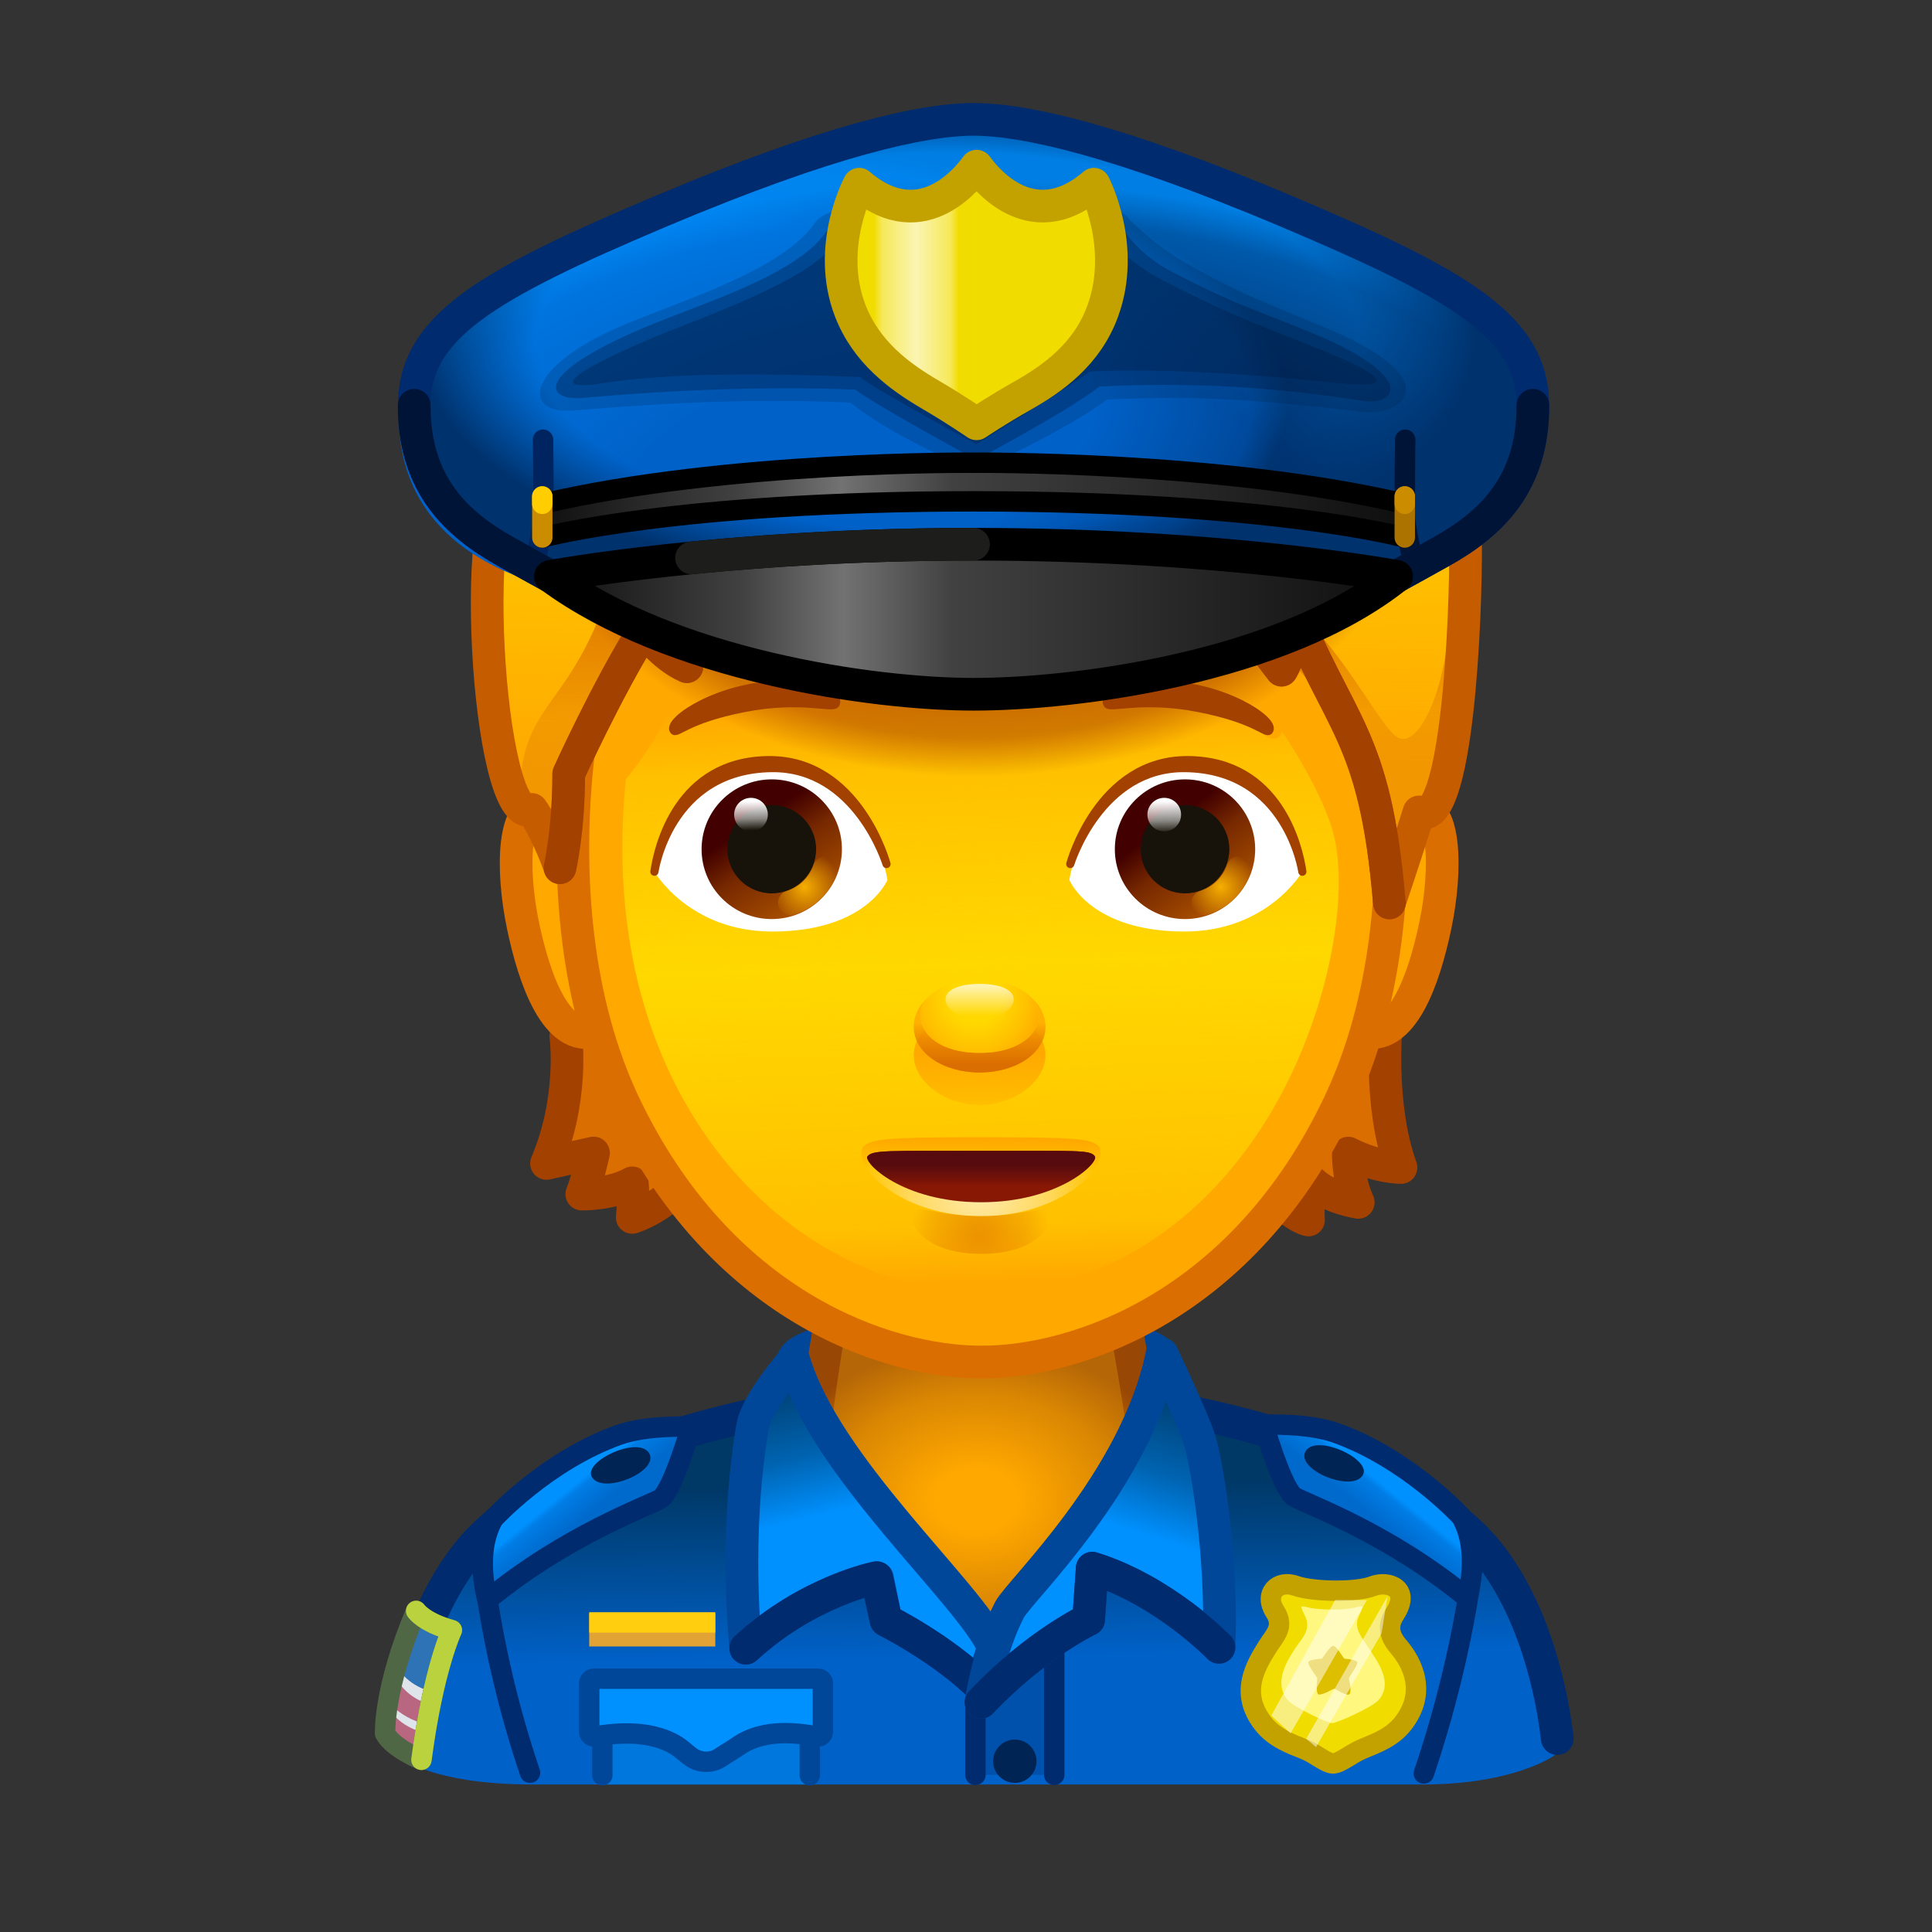 <svg xmlns="http://www.w3.org/2000/svg" xmlns:xlink="http://www.w3.org/1999/xlink" viewBox="0 0 512 512" width="512" height="512" style="width: 100%; height: 100%; transform: translate3d(0,0,0); content-visibility: visible;" preserveAspectRatio="xMidYMid meet"><rect x="0" y="0" width="512" height="512" fill="#333333" stroke="none"/><defs><clipPath id="__lottie_element_2"><rect width="512" height="512" x="0" y="0"></rect></clipPath><linearGradient id="__lottie_element_7" spreadMethod="pad" gradientUnits="userSpaceOnUse" x1="0.675" y1="126.156" x2="1.406" y2="168.815"><stop offset="0%" stop-color="rgb(0,56,102)"></stop><stop offset="50%" stop-color="rgb(0,77,151)"></stop><stop offset="100%" stop-color="rgb(0,97,200)"></stop></linearGradient><radialGradient id="__lottie_element_8" spreadMethod="pad" gradientUnits="userSpaceOnUse" cx="2.675" cy="132.156" r="51.478" fx="2.675" fy="132.156"><stop offset="20%" stop-color="rgb(255,168,0)" stop-opacity="1"></stop><stop offset="68%" stop-color="rgb(255,168,0)" stop-opacity="0.5"></stop><stop offset="100%" stop-color="rgb(255,168,0)" stop-opacity="0"></stop></radialGradient><linearGradient id="__lottie_element_9" spreadMethod="pad" gradientUnits="userSpaceOnUse" x1="97.209" y1="132.524" x2="102.184" y2="126.335"><stop offset="0%" stop-color="rgb(0,105,204)"></stop><stop offset="80%" stop-color="rgb(0,125,229)"></stop><stop offset="100%" stop-color="rgb(0,145,255)"></stop></linearGradient><linearGradient id="__lottie_element_10" spreadMethod="pad" gradientUnits="userSpaceOnUse" x1="97.209" y1="132.524" x2="102.184" y2="126.335"><stop offset="0%" stop-color="rgb(0,105,204)"></stop><stop offset="80%" stop-color="rgb(0,125,229)"></stop><stop offset="100%" stop-color="rgb(0,145,255)"></stop></linearGradient><linearGradient id="__lottie_element_11" spreadMethod="pad" gradientUnits="userSpaceOnUse" x1="-40.325" y1="97.156" x2="-31.445" y2="133.27"><stop offset="0%" stop-color="rgb(0,56,102)"></stop><stop offset="60%" stop-color="rgb(0,100,178)"></stop><stop offset="100%" stop-color="rgb(0,145,255)"></stop></linearGradient><linearGradient id="__lottie_element_12" spreadMethod="pad" gradientUnits="userSpaceOnUse" x1="52.675" y1="101.156" x2="41.149" y2="138.175"><stop offset="0%" stop-color="rgb(0,56,102)"></stop><stop offset="60%" stop-color="rgb(0,100,178)"></stop><stop offset="100%" stop-color="rgb(0,145,255)"></stop></linearGradient><linearGradient id="__lottie_element_15" spreadMethod="pad" gradientUnits="userSpaceOnUse" x1="-22.325" y1="-162.844" x2="-1.552" y2="-162.844"><stop offset="0%" stop-color="rgb(255,255,255)" stop-opacity="0"></stop><stop offset="10%" stop-color="rgb(255,255,255)" stop-opacity="0.5"></stop><stop offset="50%" stop-color="rgb(255,255,255)" stop-opacity="1"></stop><stop offset="90%" stop-color="rgb(255,255,255)" stop-opacity="0.505"></stop><stop offset="100%" stop-color="rgb(255,255,255)" stop-opacity="0.01"></stop></linearGradient><radialGradient id="__lottie_element_19" spreadMethod="pad" gradientUnits="userSpaceOnUse" cx="2.675" cy="-133.844" r="87.563" fx="2.675" fy="-133.844"><stop offset="15%" stop-color="rgb(163,65,0)" stop-opacity="1"></stop><stop offset="89%" stop-color="rgb(163,65,0)" stop-opacity="0.5"></stop><stop offset="100%" stop-color="rgb(163,65,0)" stop-opacity="0"></stop></radialGradient><radialGradient id="__lottie_element_20" spreadMethod="pad" gradientUnits="userSpaceOnUse" cx="-43.075" cy="-141.567" r="97.255" fx="-43.075" fy="-141.567"><stop offset="68%" stop-color="rgb(0,97,200)"></stop><stop offset="94%" stop-color="rgb(0,74,157)"></stop><stop offset="100%" stop-color="rgb(0,52,114)"></stop></radialGradient><radialGradient id="__lottie_element_21" spreadMethod="pad" gradientUnits="userSpaceOnUse" cx="0.425" cy="-64.844" r="127.846" fx="0.425" fy="-64.844"><stop offset="52%" stop-color="rgb(0,145,255)" stop-opacity="0"></stop><stop offset="90%" stop-color="rgb(0,145,255)" stop-opacity="0.5"></stop><stop offset="100%" stop-color="rgb(0,145,255)" stop-opacity="1"></stop></radialGradient><radialGradient id="__lottie_element_22" spreadMethod="pad" gradientUnits="userSpaceOnUse" cx="-4.325" cy="-147.844" r="129.465" fx="-4.325" fy="-147.844"><stop offset="78%" stop-color="rgb(0,50,109)" stop-opacity="0"></stop><stop offset="89%" stop-color="rgb(0,50,109)" stop-opacity="0.5"></stop><stop offset="100%" stop-color="rgb(0,50,109)" stop-opacity="1"></stop></radialGradient><linearGradient id="__lottie_element_23" spreadMethod="pad" gradientUnits="userSpaceOnUse" x1="-102.325" y1="-84.844" x2="104.918" y2="-84.844"><stop offset="0%" stop-color="rgb(15,15,16)"></stop><stop offset="23%" stop-color="rgb(65,65,65)"></stop><stop offset="35%" stop-color="rgb(114,114,114)"></stop><stop offset="48%" stop-color="rgb(65,65,65)"></stop><stop offset="100%" stop-color="rgb(15,15,16)"></stop></linearGradient><linearGradient id="__lottie_element_24" spreadMethod="pad" gradientUnits="userSpaceOnUse" x1="-104.325" y1="-113.844" x2="106.925" y2="-113.844"><stop offset="0%" stop-color="rgb(15,15,16)"></stop><stop offset="23%" stop-color="rgb(65,65,65)"></stop><stop offset="35%" stop-color="rgb(114,114,114)"></stop><stop offset="48%" stop-color="rgb(65,65,65)"></stop><stop offset="100%" stop-color="rgb(15,15,16)"></stop></linearGradient><linearGradient id="__lottie_element_31" spreadMethod="pad" gradientUnits="userSpaceOnUse" x1="1.925" y1="-136.094" x2="2.425" y2="-49.808"><stop offset="10%" stop-color="rgb(255,169,0)" stop-opacity="0"></stop><stop offset="55%" stop-color="rgb(255,169,0)" stop-opacity="0.5"></stop><stop offset="100%" stop-color="rgb(255,169,0)" stop-opacity="1"></stop></linearGradient><linearGradient id="__lottie_element_32" spreadMethod="pad" gradientUnits="userSpaceOnUse" x1="6.675" y1="-53.844" x2="5.675" y2="-149.094"><stop offset="8%" stop-color="rgb(218,110,0)" stop-opacity="0.3"></stop><stop offset="27%" stop-color="rgb(218,110,0)" stop-opacity="0.65"></stop><stop offset="65%" stop-color="rgb(218,110,0)" stop-opacity="1"></stop><stop offset="82%" stop-color="rgb(218,110,0)" stop-opacity="0.5"></stop><stop offset="100%" stop-color="rgb(218,110,0)" stop-opacity="0"></stop></linearGradient><linearGradient id="__lottie_element_36" spreadMethod="pad" gradientUnits="userSpaceOnUse" x1="-51.363" y1="-35.957" x2="-37.691" y2="-15.142"><stop offset="0%" stop-color="rgb(66,0,0)"></stop><stop offset="37%" stop-color="rgb(118,40,0)"></stop><stop offset="100%" stop-color="rgb(170,80,0)"></stop></linearGradient><radialGradient id="__lottie_element_37" spreadMethod="pad" gradientUnits="userSpaceOnUse" cx="-39.325" cy="-19.844" r="8.891" fx="-39.325" fy="-19.844"><stop offset="0%" stop-color="rgb(246,175,0)" stop-opacity="1"></stop><stop offset="50%" stop-color="rgb(246,175,0)" stop-opacity="0.5"></stop><stop offset="100%" stop-color="rgb(246,175,0)" stop-opacity="0"></stop></radialGradient><linearGradient id="__lottie_element_38" spreadMethod="pad" gradientUnits="userSpaceOnUse" x1="-53.325" y1="-40.844" x2="-53.141" y2="-33.672"><stop offset="0%" stop-color="rgb(255,255,255)" stop-opacity="1"></stop><stop offset="60%" stop-color="rgb(255,255,255)" stop-opacity="0.5"></stop><stop offset="100%" stop-color="rgb(255,255,255)" stop-opacity="0"></stop></linearGradient><linearGradient id="__lottie_element_39" spreadMethod="pad" gradientUnits="userSpaceOnUse" x1="50.137" y1="-35.707" x2="64.309" y2="-16.142"><stop offset="0%" stop-color="rgb(66,0,0)"></stop><stop offset="37%" stop-color="rgb(118,40,0)"></stop><stop offset="100%" stop-color="rgb(170,80,0)"></stop></linearGradient><radialGradient id="__lottie_element_40" spreadMethod="pad" gradientUnits="userSpaceOnUse" cx="62.675" cy="-19.844" r="8.891" fx="62.675" fy="-19.844"><stop offset="0%" stop-color="rgb(246,175,0)" stop-opacity="1"></stop><stop offset="50%" stop-color="rgb(246,175,0)" stop-opacity="0.5"></stop><stop offset="100%" stop-color="rgb(246,175,0)" stop-opacity="0"></stop></radialGradient><linearGradient id="__lottie_element_41" spreadMethod="pad" gradientUnits="userSpaceOnUse" x1="48.675" y1="-40.844" x2="48.815" y2="-32.87"><stop offset="0%" stop-color="rgb(255,255,255)" stop-opacity="1"></stop><stop offset="60%" stop-color="rgb(255,255,255)" stop-opacity="0.5"></stop><stop offset="100%" stop-color="rgb(255,255,255)" stop-opacity="0"></stop></linearGradient><linearGradient id="__lottie_element_45" spreadMethod="pad" gradientUnits="userSpaceOnUse" x1="-1.801" y1="132.043" x2="-1.926" y2="143.008"><stop offset="0%" stop-color="rgb(255,168,0)" stop-opacity="1"></stop><stop offset="50%" stop-color="rgb(255,168,0)" stop-opacity="0.5"></stop><stop offset="100%" stop-color="rgb(255,168,0)" stop-opacity="0"></stop></linearGradient><radialGradient id="__lottie_element_46" spreadMethod="pad" gradientUnits="userSpaceOnUse" cx="-1.926" cy="148.418" r="39.791" fx="-1.926" fy="148.418"><stop offset="0%" stop-color="rgb(255,255,255)" stop-opacity="1"></stop><stop offset="62%" stop-color="rgb(255,255,255)" stop-opacity="0.5"></stop><stop offset="100%" stop-color="rgb(255,255,255)" stop-opacity="0"></stop></radialGradient><linearGradient id="__lottie_element_47" spreadMethod="pad" gradientUnits="userSpaceOnUse" x1="-1.926" y1="148.418" x2="-1.926" y2="138.767"><stop offset="0%" stop-color="rgb(88,11,14)" stop-opacity="0"></stop><stop offset="34%" stop-color="rgb(88,11,14)" stop-opacity="0.5"></stop><stop offset="75%" stop-color="rgb(88,11,14)" stop-opacity="1"></stop></linearGradient><radialGradient id="__lottie_element_48" spreadMethod="pad" gradientUnits="userSpaceOnUse" cx="-1.926" cy="164.418" r="23.88" fx="-1.926" fy="164.418"><stop offset="10%" stop-color="rgb(219,110,0)" stop-opacity="1"></stop><stop offset="66%" stop-color="rgb(219,110,0)" stop-opacity="0.5"></stop><stop offset="100%" stop-color="rgb(219,110,0)" stop-opacity="0"></stop></radialGradient><linearGradient id="__lottie_element_52" spreadMethod="pad" gradientUnits="userSpaceOnUse" x1="-1.426" y1="102.918" x2="-1.176" y2="125.281"><stop offset="0%" stop-color="rgb(255,168,0)" stop-opacity="1"></stop><stop offset="66%" stop-color="rgb(255,168,0)" stop-opacity="0.5"></stop><stop offset="100%" stop-color="rgb(255,168,0)" stop-opacity="0"></stop></linearGradient><linearGradient id="__lottie_element_53" spreadMethod="pad" gradientUnits="userSpaceOnUse" x1="-1.926" y1="108.418" x2="-1.926" y2="88.713"><stop offset="10%" stop-color="rgb(219,110,0)" stop-opacity="1"></stop><stop offset="51%" stop-color="rgb(219,110,0)" stop-opacity="0.5"></stop><stop offset="80%" stop-color="rgb(219,110,0)" stop-opacity="0"></stop></linearGradient><radialGradient id="__lottie_element_54" spreadMethod="pad" gradientUnits="userSpaceOnUse" cx="-2.926" cy="84.418" r="24.002" fx="-2.926" fy="84.418"><stop offset="36%" stop-color="rgb(255,168,0)" stop-opacity="0"></stop><stop offset="74%" stop-color="rgb(255,168,0)" stop-opacity="0.5"></stop><stop offset="100%" stop-color="rgb(255,168,0)" stop-opacity="1"></stop></radialGradient><linearGradient id="__lottie_element_55" spreadMethod="pad" gradientUnits="userSpaceOnUse" x1="-1.926" y1="80.418" x2="-1.926" y2="90.418"><stop offset="0%" stop-color="rgb(255,255,255)" stop-opacity="1"></stop><stop offset="50%" stop-color="rgb(255,255,255)" stop-opacity="0.5"></stop><stop offset="100%" stop-color="rgb(255,255,255)" stop-opacity="0"></stop></linearGradient><linearGradient id="__lottie_element_59" spreadMethod="pad" gradientUnits="userSpaceOnUse" x1="-1.676" y1="-65.082" x2="3.074" y2="77.331"><stop offset="0%" stop-color="rgb(255,216,0)" stop-opacity="0"></stop><stop offset="11%" stop-color="rgb(255,216,0)" stop-opacity="0.5"></stop><stop offset="45%" stop-color="rgb(255,216,0)" stop-opacity="1"></stop><stop offset="90%" stop-color="rgb(255,216,0)" stop-opacity="0.5"></stop><stop offset="100%" stop-color="rgb(255,216,0)" stop-opacity="0"></stop></linearGradient></defs><g clip-path="url(#__lottie_element_2)"><g style="display: block;" transform="matrix(1.082,0,0,1.082,255.731,256.518)" opacity="1"><g opacity="1" transform="matrix(1,0,0,1,0,0)"><g opacity="1" transform="matrix(1,0,0,1,0,0)"><g opacity="1" transform="matrix(1,0,0,1,0,0)"><path fill="rgb(0,71,154)" fill-opacity="1" d=" M47.87,94.612 C39.537,84.936 -37.149,86.457 -41.949,95.587"></path><path stroke-linecap="round" stroke-linejoin="round" fill-opacity="0" stroke="rgb(0,71,154)" stroke-opacity="1" stroke-width="8" d=" M47.87,94.612 C39.537,84.936 -37.149,86.457 -41.949,95.587"></path></g></g><g opacity="1" transform="matrix(1,0,0,1,0,0)"><g opacity="1" transform="matrix(1,0,0,1,0,0)"><path fill="url(#__lottie_element_7)" fill-opacity="1" d=" M46.519,107.121 C46.519,107.121 46.519,106.961 46.519,106.961 C46.519,106.961 -27.93,105.037 -39.165,106.96 C-39.165,106.96 -39.165,106.961 -39.165,106.961 C-84.289,109.439 -134.789,129.574 -139.01,192.948 C-139.01,192.948 -131.367,199.994 -105.863,199.994 C-105.863,199.994 111.803,199.994 111.803,199.994 C134.702,200.024 144.421,192.829 144.421,192.829 C141.317,124.766 93.191,109.74 46.519,107.121z"></path></g><g opacity="1" transform="matrix(1,0,0,1,0,0)"><g opacity="1" transform="matrix(1,0,0,1,0,0)"><path stroke-linecap="round" stroke-linejoin="round" fill-opacity="0" stroke="rgb(0,43,111)" stroke-opacity="1" stroke-width="8" d=" M-138.482,187.034 C-137.548,179.697 -134.188,158.798 -121.695,143.177 C-109.975,128.536 -81.341,114.174 -39.165,106.961"></path></g></g><g opacity="1" transform="matrix(1,0,0,1,0,0)"><path stroke-linecap="round" stroke-linejoin="round" fill-opacity="0" stroke="rgb(0,43,111)" stroke-opacity="1" stroke-width="5" d=" M-118.626,139.744 C-118.626,139.744 -117.509,164.714 -106.536,197.11"></path></g><g opacity="1" transform="matrix(1,0,0,1,0,0)"><g opacity="1" transform="matrix(1,0,0,1,0,0)"><path stroke-linecap="round" stroke-linejoin="round" fill-opacity="0" stroke="rgb(0,43,111)" stroke-opacity="1" stroke-width="8" d=" M145.069,188.736 C144.357,182.69 141.183,159.478 128.147,143.177 C116.427,128.536 87.793,114.174 45.617,106.961"></path></g></g><g opacity="1" transform="matrix(1,0,0,1,0,0)"><path stroke-linecap="round" stroke-linejoin="round" fill-opacity="0" stroke="rgb(0,43,111)" stroke-opacity="1" stroke-width="5" d=" M125.078,139.744 C125.078,139.744 123.353,164.894 112.38,197.29"></path></g><g opacity="1" transform="matrix(1,0,0,1,0,0)"><g opacity="1" transform="matrix(1,0,0,1,0,0)"><path fill="rgb(181,102,6)" fill-opacity="1" d=" M-31.982,80.357 C-31.982,80.357 -40.817,119.449 -39.165,122.828 C-32.121,137.233 -4.648,165.56 3.92,165.56 C12.151,165.56 38.336,136.975 45.618,122.828 C47.274,119.611 37.359,79.312 37.359,79.312 C37.359,79.312 -31.982,80.357 -31.982,80.357z"></path></g><g opacity="1" transform="matrix(1,0,0,1,0,0)"><path stroke-linecap="round" stroke-linejoin="round" fill-opacity="0" stroke="rgb(153,71,4)" stroke-opacity="1" stroke-width="8" d=" M43.203,111.483 C43.482,109.343 38.186,81.182 38.186,80.357 C38.186,80.357 -31.982,80.357 -31.982,80.357 C-31.982,80.357 -36.713,108.47 -36.391,110.835"></path></g><g opacity="1" transform="matrix(1,0,0,0.742,0,32.296)"><path fill="url(#__lottie_element_8)" fill-opacity="1" d=" M37.138,65.187 C37.138,65.187 -31.263,65.862 -31.263,65.862 C-31.263,65.862 -39.165,122.828 -39.165,122.828 C-39.165,122.828 -10.406,178.717 3.67,178.707 C17.6,178.698 45.618,122.828 45.618,122.828 C45.618,122.828 37.138,65.187 37.138,65.187z"></path></g></g></g><g opacity="1" transform="matrix(1,0,0,1,0,0)"><g opacity="1" transform="matrix(1,0,0,1,0,0)"><path fill="url(#__lottie_element_9)" fill-opacity="1" d=" M73.137,111.88 C73.137,111.88 77.752,127.788 80.69,129.551 C83.628,131.314 103.446,138.219 123.03,154.295 C123.03,154.295 126.407,142.77 121.564,134.406 C121.564,134.406 108.488,120.114 90.776,113.853 C83.78,111.38 73.137,111.88 73.137,111.88z"></path><path stroke-linecap="round" stroke-linejoin="round" fill-opacity="0" stroke="rgb(0,43,111)" stroke-opacity="1" stroke-width="5" d=" M73.137,111.88 C73.137,111.88 77.752,127.788 80.69,129.551 C83.628,131.314 103.446,138.219 123.03,154.295 C123.03,154.295 126.407,142.77 121.564,134.406 C121.564,134.406 108.488,120.114 90.776,113.853 C83.78,111.38 73.137,111.88 73.137,111.88z"></path></g><g opacity="1" transform="matrix(1,0,0,1,0,0)"><path fill="rgb(0,36,84)" fill-opacity="1" d=" M83.331,118.55 C81.194,122.951 94.907,128.625 97.458,124.182 C99.701,120.274 85.621,113.833 83.331,118.55z"></path></g></g><g opacity="1" transform="matrix(-1,0,0,1,6.068,0.485)"><g opacity="1" transform="matrix(1,0,0,1,0,0)"><path fill="url(#__lottie_element_10)" fill-opacity="1" d=" M73.137,111.88 C73.137,111.88 77.752,127.788 80.69,129.551 C83.628,131.314 103.446,138.219 123.03,154.295 C123.03,154.295 126.407,142.77 121.564,134.406 C121.564,134.406 108.488,120.114 90.776,113.853 C83.78,111.38 73.137,111.88 73.137,111.88z"></path><path stroke-linecap="round" stroke-linejoin="round" fill-opacity="0" stroke="rgb(0,43,111)" stroke-opacity="1" stroke-width="5" d=" M73.137,111.88 C73.137,111.88 77.752,127.788 80.69,129.551 C83.628,131.314 103.446,138.219 123.03,154.295 C123.03,154.295 126.407,142.77 121.564,134.406 C121.564,134.406 108.488,120.114 90.776,113.853 C83.78,111.38 73.137,111.88 73.137,111.88z"></path></g><g opacity="1" transform="matrix(1,0,0,1,0,0)"><path fill="rgb(0,36,84)" fill-opacity="1" d=" M83.331,118.55 C81.194,122.951 94.907,128.625 97.458,124.182 C99.701,120.274 85.621,113.833 83.331,118.55z"></path></g></g><g opacity="1" transform="matrix(1,0,0,1,0,0)"><g opacity="1" transform="matrix(1,0,0,1,0,0)"><path fill="rgb(0,119,220)" fill-opacity="1" d=" M-88.823,199.994 C-88.823,199.994 -88.823,182.765 -88.823,182.765 C-88.823,182.765 -38.015,182.765 -38.015,182.765 C-38.015,182.765 -38.015,199.994 -38.015,199.994 C-38.015,199.994 -88.823,199.994 -88.823,199.994z"></path></g><g opacity="1" transform="matrix(1,0,0,1,0,0)"><path stroke-linecap="round" stroke-linejoin="round" fill-opacity="0" stroke="rgb(0,71,154)" stroke-opacity="1" stroke-width="5" d=" M-88.823,197.719 C-88.823,197.719 -88.823,182.765 -88.823,182.765 C-88.823,182.765 -38.015,182.765 -38.015,182.765 C-38.015,182.765 -38.015,197.719 -38.015,197.719"></path></g><g opacity="1" transform="matrix(1,0,0,1,0,0)"><path fill="rgb(0,145,255)" fill-opacity="1" d=" M-90.878,174.079 C-91.519,174.079 -92.039,174.6 -92.039,175.241 C-92.039,175.241 -92.039,187.063 -92.039,187.063 C-92.039,187.776 -91.406,188.319 -90.701,188.211 C-87.108,187.658 -77.775,186.135 -70.746,190.437 C-69.352,191.29 -68.233,192.47 -67.036,193.294 C-64.845,194.803 -61.956,194.814 -59.771,193.295 C-58.603,192.483 -56.969,191.567 -55.607,190.619 C-48.751,185.847 -39.731,187.658 -36.138,188.211 C-35.433,188.319 -34.8,187.776 -34.8,187.063 C-34.8,187.063 -34.8,175.241 -34.8,175.241 C-34.8,174.6 -35.32,174.079 -35.961,174.079 C-35.961,174.079 -90.878,174.079 -90.878,174.079z"></path><path stroke-linecap="round" stroke-linejoin="round" fill-opacity="0" stroke="rgb(0,71,154)" stroke-opacity="1" stroke-width="5" d=" M-90.878,174.079 C-91.519,174.079 -92.039,174.6 -92.039,175.241 C-92.039,175.241 -92.039,187.063 -92.039,187.063 C-92.039,187.776 -91.406,188.319 -90.701,188.211 C-87.108,187.658 -77.775,186.135 -70.746,190.437 C-69.352,191.29 -68.233,192.47 -67.036,193.294 C-64.845,194.803 -61.956,194.814 -59.771,193.295 C-58.603,192.483 -56.969,191.567 -55.607,190.619 C-48.751,185.847 -39.731,187.658 -36.138,188.211 C-35.433,188.319 -34.8,187.776 -34.8,187.063 C-34.8,187.063 -34.8,175.241 -34.8,175.241 C-34.8,174.6 -35.32,174.079 -35.961,174.079 C-35.961,174.079 -90.878,174.079 -90.878,174.079z"></path></g></g><g opacity="1" transform="matrix(1,0,0,1,0,0)"><g opacity="1" transform="matrix(1,0,0,1,0,0)"><path stroke-linecap="butt" stroke-linejoin="miter" fill-opacity="0" stroke-miterlimit="10" stroke="rgb(224,163,52)" stroke-opacity="1" stroke-width="8" d=" M-92.039,162.187 C-92.039,162.187 -61.152,162.187 -61.152,162.187"></path></g><g opacity="1" transform="matrix(1,0,0,1,0,0)"><path stroke-linecap="butt" stroke-linejoin="miter" fill-opacity="0" stroke-miterlimit="10" stroke="rgb(255,207,15)" stroke-opacity="1" stroke-width="5" d=" M-92.039,160.298 C-92.039,160.298 -61.152,160.298 -61.152,160.298"></path></g></g><g opacity="1" transform="matrix(1,0,0,1,0,0)"><g opacity="1" transform="matrix(1,0,0,1,0,0)"><path fill="rgb(241,220,0)" fill-opacity="1" d=" M106.149,166.182 C103.489,163.082 103.695,160.659 105.28,158.199 C109.345,151.888 103.544,149.98 99.879,151.418 C95.84,153.003 85.102,152.805 81.018,151.34 C76.53,149.73 73.137,153.329 75.946,157.672 C78.329,161.356 75.876,163.429 74.148,166.182 C71.24,170.815 67.067,177.566 73.089,185.154 C75.808,188.579 79.657,190 83.199,191.402 C85.912,192.476 88.444,194.829 90.148,194.829 C91.867,194.829 94.563,192.425 97.442,191.238 C100.886,189.819 104.592,188.448 107.207,185.154 C113.23,177.566 109.711,170.333 106.149,166.182z"></path><path stroke-linecap="round" stroke-linejoin="round" fill-opacity="0" stroke="rgb(195,162,0)" stroke-opacity="1" stroke-width="5" d=" M106.149,166.182 C103.489,163.082 103.695,160.659 105.28,158.199 C109.345,151.888 103.544,149.98 99.879,151.418 C95.84,153.003 85.102,152.805 81.018,151.34 C76.53,149.73 73.137,153.329 75.946,157.672 C78.329,161.356 75.876,163.429 74.148,166.182 C71.24,170.815 67.067,177.566 73.089,185.154 C75.808,188.579 79.657,190 83.199,191.402 C85.912,192.476 88.444,194.829 90.148,194.829 C91.867,194.829 94.563,192.425 97.442,191.238 C100.886,189.819 104.592,188.448 107.207,185.154 C113.23,177.566 109.711,170.333 106.149,166.182z"></path></g><g opacity="1" transform="matrix(1,0,0,1,0,0)"><path fill="rgb(255,247,126)" fill-opacity="1" d=" M98.786,166.444 C97.503,164.389 95.032,161.759 96.426,158.802 C97.825,155.836 97.771,156.133 95.005,156.769 C92.523,157.34 86.877,157.201 84.734,156.766 C81.953,156.201 81.926,155.836 83.324,158.802 C84.892,162.129 82.384,164.354 81.225,166.135 C79.45,168.864 75.318,174.617 78.902,179.133 C80.52,181.171 88.936,184.972 89.95,184.972 C90.973,184.972 99.915,181.094 101.471,179.133 C105.056,174.617 100.51,169.205 98.786,166.444z"></path></g><g opacity="1" transform="matrix(1,0,0,1,0,0)"><path fill="rgb(222,191,0)" fill-opacity="1" d=" M90.187,166.037 C91.085,166.034 92.665,169.135 92.955,169.177 C92.955,169.177 95.739,169.37 96.084,170.005 C96.394,170.615 93.971,173.742 94.02,174.03 C94.02,174.03 94.908,177.567 94.061,177.934 C93.317,178.31 90.562,176.542 90.562,176.542 C90.303,176.406 87.576,178.228 86.539,177.931 C85.866,177.564 86.276,174.03 86.276,174.03 C86.325,173.742 83.742,170.616 84.129,169.975 C84.436,169.34 87.341,169.177 87.341,169.177 C87.631,169.135 89.264,166.125 90.187,166.037z"></path></g><g opacity="1" transform="matrix(1,0,0,1,0,0)"><path fill="rgb(255,255,255)" fill-opacity="0.5" d=" M90.646,154.816 C90.646,154.816 75.03,183.091 75.03,183.091 C75.03,183.091 79.753,187.486 79.753,187.486 C79.753,187.486 98.44,154.816 98.44,154.816 C98.44,154.816 90.646,154.816 90.646,154.816z"></path></g><g opacity="1" transform="matrix(1,0,0,1,0,0)"><path fill="rgb(255,255,255)" fill-opacity="0.5" d=" M103.488,153.907 C103.488,153.907 83.561,188.791 83.561,188.791 C83.561,188.791 85.979,190.833 85.979,190.833 C85.979,190.833 102.023,162.996 102.023,162.996 C102.023,162.996 103.488,153.907 103.488,153.907z"></path></g></g><g opacity="1" transform="matrix(1,0,0,1,0,0)"><g opacity="1" transform="matrix(1,0,0,1,0,0)"><path fill="rgb(223,228,234)" fill-opacity="1" d=" M-125.671,162.187 C-125.671,162.187 -130.229,171.77 -133.13,193.946 C-133.13,193.946 -140.03,191.186 -142.029,187.51 C-142.029,187.51 -142.056,175.459 -133.956,156.341 C-133.956,156.341 -130.859,160.297 -125.671,162.187z"></path></g><g opacity="1" transform="matrix(1,0,0,1,0,0)"><path stroke-linecap="round" stroke-linejoin="round" fill-opacity="0" stroke="rgb(185,102,128)" stroke-opacity="1" stroke-width="5" d=" M-140.545,176.69 C-140.545,176.69 -137.548,181.433 -131.367,182.798"></path></g><g opacity="1" transform="matrix(1,0,0,1,0,0)"><path stroke-linecap="round" stroke-linejoin="round" fill-opacity="0" stroke="rgb(185,102,128)" stroke-opacity="1" stroke-width="5" d=" M-141.77,184.628 C-141.77,184.628 -139.011,188.319 -132.566,189.923"></path></g><g opacity="1" transform="matrix(1,0,0,1,0,0)"><path fill="rgb(45,115,182)" fill-opacity="1" d=" M-125.673,162.191 C-125.673,162.191 -127.868,167.76 -130.086,177.308 C-135.957,176.327 -139.01,171.517 -139.01,171.517 C-137.82,167.045 -136.988,163.512 -134.428,157.471 C-134.428,157.471 -130.857,160.298 -125.673,162.191z"></path></g><g opacity="1" transform="matrix(1,0,0,1,0,0)"><path stroke-linecap="round" stroke-linejoin="round" fill-opacity="0" stroke="rgb(79,103,69)" stroke-opacity="1" stroke-width="5" d=" M-125.671,162.187 C-125.671,162.187 -130.229,171.77 -133.13,193.946 C-133.13,193.946 -140.03,191.186 -142.029,187.51 C-142.029,187.51 -142.528,176.589 -134.428,157.471 C-134.428,157.471 -132.566,160.297 -125.671,162.187z"></path></g><g opacity="1" transform="matrix(1,0,0,1,0,0)"><path stroke-linecap="round" stroke-linejoin="round" fill-opacity="0" stroke="rgb(185,210,62)" stroke-opacity="1" stroke-width="5" d=" M-134.428,157.471 C-134.428,157.471 -132.566,160.297 -125.671,162.187 C-125.671,162.187 -130.229,171.77 -133.13,193.946"></path></g></g></g><g opacity="1" transform="matrix(1,0,0,1,0,0)"><g opacity="1" transform="matrix(1,0,0,1,0,0)"><g opacity="1" transform="matrix(1,0,0,1,0,0)"><g opacity="1" transform="matrix(1,0,0,1,0,0)"><path fill="rgb(0,71,154)" fill-opacity="0.6" d=" M21.862,197.632 C21.862,197.632 21.862,163.411 21.862,163.411 C21.862,163.411 2.555,179.861 2.555,179.861 C2.555,179.861 2.555,197.632 2.555,197.632"></path><path stroke-linecap="round" stroke-linejoin="round" fill-opacity="0" stroke="rgb(0,43,111)" stroke-opacity="1" stroke-width="5" d=" M21.862,197.632 C21.862,197.632 21.862,163.411 21.862,163.411 C21.862,163.411 2.555,179.861 2.555,179.861 C2.555,179.861 2.555,197.632 2.555,197.632"></path></g></g><g opacity="1" transform="matrix(1,0,0,1,0,0)"><path fill="rgb(0,36,84)" fill-opacity="1" d=" M17.517,194.291 C17.517,197.223 15.14,199.599 12.208,199.599 C9.276,199.599 6.9,197.223 6.9,194.291 C6.9,191.359 9.276,188.982 12.208,188.982 C15.14,188.982 17.517,191.359 17.517,194.291z"></path></g></g><g opacity="1" transform="matrix(1,0,0,1,0,0)"><path fill="url(#__lottie_element_11)" fill-opacity="1" d=" M-41.925,96.038 C-34.371,122.193 0.781,152.877 6.979,166.281 C6.979,166.281 3.92,176.071 3.92,176.071 C-5.6,166.631 -19.335,159.793 -19.335,159.793 C-19.335,159.793 -21.45,149.416 -21.45,149.416 C-21.45,149.416 -38.398,152.56 -53.677,166.608 C-53.677,166.608 -56.684,139.608 -52.024,112.345 C-50.997,106.335 -41.925,96.038 -41.925,96.038z"></path><path stroke-linecap="round" stroke-linejoin="round" fill-opacity="0" stroke="rgb(0,71,154)" stroke-opacity="1" stroke-width="8" d=" M-41.925,96.038 C-34.371,122.193 0.781,152.877 6.979,166.281 C6.979,166.281 3.92,176.071 3.92,176.071 C-5.6,166.631 -19.335,159.793 -19.335,159.793 C-19.335,159.793 -21.45,149.416 -21.45,149.416 C-21.45,149.416 -38.398,152.56 -53.677,166.608 C-53.677,166.608 -56.684,139.608 -52.024,112.345 C-50.997,106.335 -41.925,96.038 -41.925,96.038z"></path></g><g opacity="1" transform="matrix(1,0,0,1,0,0)"><path stroke-linecap="round" stroke-linejoin="round" fill-opacity="0" stroke="rgb(0,43,111)" stroke-opacity="1" stroke-width="8" d=" M3.92,176.071 C-5.6,166.631 -19.335,159.793 -19.335,159.793 C-19.335,159.793 -21.659,149.308 -21.659,149.308 C-21.659,149.308 -38.42,152.576 -53.699,166.624"></path></g><g opacity="1" transform="matrix(1,0,0,1,0,0)"><path fill="url(#__lottie_element_12)" fill-opacity="1" d=" M3.92,179.861 C3.92,179.861 5.794,166.975 10.937,157.143 C13.35,152.53 41.965,125.592 48.262,94.567 C48.262,94.567 55.018,108.605 57.402,115.405 C58.867,119.585 63.082,142.825 62.23,166.253 C62.23,166.253 48.772,152.45 31.161,146.998 C31.161,146.998 30.282,159.61 30.282,159.61 C30.282,159.61 17.508,165.56 3.92,179.861z"></path><path stroke-linecap="round" stroke-linejoin="round" fill-opacity="0" stroke="rgb(0,71,154)" stroke-opacity="1" stroke-width="8" d=" M3.92,179.861 C3.92,179.861 5.794,166.975 10.937,157.143 C13.35,152.53 41.965,125.592 48.262,94.567 C48.262,94.567 55.018,108.605 57.402,115.405 C58.867,119.585 63.082,142.825 62.23,166.253 C62.23,166.253 48.772,152.45 31.161,146.998 C31.161,146.998 30.282,159.61 30.282,159.61 C30.282,159.61 17.508,165.56 3.92,179.861z"></path></g><g opacity="1" transform="matrix(1,0,0,1,0,0)"><path stroke-linecap="round" stroke-linejoin="round" fill-opacity="0" stroke="rgb(0,43,111)" stroke-opacity="1" stroke-width="8" d=" M62.22,166.414 C62.22,166.414 48.772,152.45 31.161,146.998 C31.161,146.998 30.282,159.61 30.282,159.61 C30.282,159.61 17.508,165.56 3.92,179.861"></path></g></g></g><g style="display: block;" transform="matrix(1.082,0,0,1.082,255.731,256.518)" opacity="1"><g opacity="1" transform="matrix(1,0,0,1,0,0)"><path fill="rgb(218,110,0)" fill-opacity="1" d=" M103.206,13.464 C103.206,13.464 101.197,33.424 106.788,48.879 C106.788,48.879 100.767,48.895 93.886,45.346 C93.886,45.346 93.743,51.879 96.323,57.415 C96.323,57.415 89.063,56.358 84.998,52.446 C84.998,52.446 83.802,56.796 84.137,61.731 C84.137,61.731 79.554,61.039 72.243,51.774 C64.932,42.509 83.279,11.391 103.206,13.464z"></path><path stroke-linecap="round" stroke-linejoin="round" fill-opacity="0" stroke="rgb(163,65,0)" stroke-opacity="1" stroke-width="8" d=" M103.206,13.464 C103.206,13.464 101.197,33.424 106.788,48.879 C106.788,48.879 100.767,48.895 93.886,45.346 C93.886,45.346 93.743,51.879 96.323,57.415 C96.323,57.415 89.063,56.358 84.998,52.446 C84.998,52.446 83.802,56.796 84.137,61.731 C84.137,61.731 79.554,61.039 72.243,51.774 C64.932,42.509 83.279,11.391 103.206,13.464z"></path></g><g opacity="1" transform="matrix(1,0,0,1,0,0)"><path fill="rgb(218,110,0)" fill-opacity="1" d=" M-97.767,16.663 C-97.767,16.663 -95.706,31.955 -102.502,47.879 C-102.502,47.879 -97.441,46.74 -90.979,45.318 C-90.979,45.318 -92.415,51.805 -93.851,55.387 C-93.851,55.387 -86.562,55.517 -81.502,52.628 C-81.502,52.628 -80.996,56.241 -81.502,61.102 C-81.502,61.102 -71.953,58.305 -65.312,48.025 C-58.671,37.745 -81.579,8.27 -97.767,16.663z"></path><path stroke-linecap="round" stroke-linejoin="round" fill-opacity="0" stroke="rgb(163,65,0)" stroke-opacity="1" stroke-width="8" d=" M-97.767,16.663 C-97.767,16.663 -95.706,31.955 -102.502,47.879 C-102.502,47.879 -97.441,46.74 -90.979,45.318 C-90.979,45.318 -92.415,51.805 -93.851,55.387 C-93.851,55.387 -86.562,55.517 -81.502,52.628 C-81.502,52.628 -80.996,56.241 -81.502,61.102 C-81.502,61.102 -71.953,58.305 -65.312,48.025 C-58.671,37.745 -81.579,8.27 -97.767,16.663z"></path></g></g><g style="display: block;" transform="matrix(1.082,0,0,1.082,255.731,256.518)" opacity="1"><g opacity="1" transform="matrix(1,0,0,1,0,0)"><path fill="rgb(255,168,0)" fill-opacity="1" d=" M-103.625,-39.035 C-110.688,-40.252 -111.183,-24.417 -108.251,-10.388 C-105.537,2.6 -100.137,18.422 -90.431,15.478 C-80.725,12.534 -79.419,-34.863 -103.625,-39.035z"></path><path stroke-linecap="round" stroke-linejoin="round" fill-opacity="0" stroke="rgb(219,110,0)" stroke-opacity="1" stroke-width="8" d=" M-103.625,-39.035 C-110.688,-40.252 -111.183,-24.417 -108.251,-10.388 C-105.537,2.6 -100.137,18.422 -90.431,15.478 C-80.725,12.534 -79.419,-34.863 -103.625,-39.035z"></path></g><g opacity="1" transform="matrix(1,0,0,1,0,0)"><path fill="rgb(255,168,0)" fill-opacity="1" d=" M110.57,-39.035 C117.633,-40.252 118.128,-24.417 115.196,-10.388 C112.482,2.6 107.081,18.422 97.375,15.478 C87.669,12.534 86.364,-34.863 110.57,-39.035z"></path><path stroke-linecap="round" stroke-linejoin="round" fill-opacity="0" stroke="rgb(219,110,0)" stroke-opacity="1" stroke-width="8" d=" M110.57,-39.035 C117.633,-40.252 118.128,-24.417 115.196,-10.388 C112.482,2.6 107.081,18.422 97.375,15.478 C87.669,12.534 86.364,-34.863 110.57,-39.035z"></path></g></g><g style="display: block;" transform="matrix(1.082,0,0,1.082,255.731,256.518)" opacity="1"><g opacity="1" transform="matrix(1,0,0,1,0,0)"><g opacity="1" transform="matrix(1,0,0,1,0,0)"><path fill="rgb(255,168,0)" fill-opacity="1" d=" M81.252,-118.457 C38.931,-176.108 -50.875,-149.409 -73.132,-118.457 C-94.119,-89.272 -106.921,-15.886 -83.464,33.381 C-60.007,82.648 -19.529,96.522 4.06,96.522 C27.649,96.522 68.127,82.648 91.584,33.381 C115.041,-15.886 103.201,-88.557 81.252,-118.457z"></path><path stroke-linecap="round" stroke-linejoin="round" fill-opacity="0" stroke="rgb(219,110,0)" stroke-opacity="1" stroke-width="8" d=" M81.252,-118.457 C38.931,-176.108 -50.875,-149.409 -73.132,-118.457 C-94.119,-89.272 -106.921,-15.886 -83.464,33.381 C-60.007,82.648 -19.529,96.522 4.06,96.522 C27.649,96.522 68.127,82.648 91.584,33.381 C115.041,-15.886 103.201,-88.557 81.252,-118.457z"></path></g><g opacity="1" transform="matrix(1,0,0,1,0,0)"><path fill="url(#__lottie_element_59)" fill-opacity="1" d=" M2.488,79.403 C-41.94,78.378 -91.058,32.768 -83.059,-46.248 C-83.059,-46.248 -75.242,-55.296 -70.857,-66.662 C-70.857,-66.662 -60.31,-60.097 -61.433,-77.466 C-61.433,-77.466 -58.172,-94.368 -56.414,-107.636 C-56.414,-107.636 62.452,-61.534 63.887,-67.209 C63.887,-67.209 75.387,-50.734 77.643,-57.997 C77.643,-57.997 87.893,-42.891 90.42,-32.181 C93.944,-17.249 89.154,9.733 76.72,32.288 C61.203,60.435 34.766,80.148 2.488,79.403z"></path></g></g></g><g style="display: block;" transform="matrix(0.79,0,0,0.79,260.826,197.751)" opacity="1"><g opacity="1" transform="matrix(1,0,0,1,0,0)"><path fill="url(#__lottie_element_52)" fill-opacity="1" d=" M20.557,103.683 C20.557,112.516 9.978,120.368 -1.541,120.368 C-13.06,120.368 -23.639,112.516 -23.639,103.683 C-23.639,94.851 -13.06,86.752 -1.541,86.752 C9.978,86.752 20.557,94.851 20.557,103.683z"></path></g><g opacity="1" transform="matrix(1,0,0,1,0,0)"><path fill="rgb(255,168,0)" fill-opacity="0.8" d=" M20.557,94.108 C20.557,102.941 10.663,109.479 -1.541,109.479 C-13.746,109.479 -23.639,102.941 -23.639,94.108 C-23.639,85.276 -13.746,78.492 -1.541,78.492 C10.663,78.492 20.557,85.276 20.557,94.108z"></path></g><g opacity="1" transform="matrix(1,0,0,1,0,0)"><path fill="url(#__lottie_element_53)" fill-opacity="1" d=" M20.557,94.108 C20.557,102.941 10.663,109.479 -1.541,109.479 C-13.746,109.479 -23.639,102.941 -23.639,94.108 C-23.639,85.276 -13.746,78.492 -1.541,78.492 C10.663,78.492 20.557,85.276 20.557,94.108z"></path></g><g opacity="1" transform="matrix(1,0,0,1,0,0)"><path fill="rgb(255,216,0)" fill-opacity="1" d=" M18.389,90.017 C18.389,96.592 11.6,102.879 -1.541,102.879 C-14.861,102.879 -21.472,96.592 -21.472,90.017 C-21.472,83.442 -12.099,78.234 -1.541,78.234 C9.017,78.234 18.389,83.442 18.389,90.017z"></path></g><g opacity="1" transform="matrix(1,0,0,1,0,0)"><path fill="url(#__lottie_element_54)" fill-opacity="1" d=" M18.389,90.017 C18.389,96.592 11.6,102.879 -1.541,102.879 C-14.861,102.879 -21.472,96.592 -21.472,90.017 C-21.472,83.442 -12.099,78.234 -1.541,78.234 C9.017,78.234 18.389,83.442 18.389,90.017z"></path></g><g opacity="1" transform="matrix(1,0,0,1,0,0)"><path fill="url(#__lottie_element_55)" fill-opacity="0.7" d=" M9.893,84.932 C9.893,88.393 4.774,91.649 -1.541,91.649 C-7.856,91.649 -12.976,88.393 -12.976,84.932 C-12.976,81.471 -7.856,79.734 -1.541,79.734 C4.774,79.734 9.893,81.471 9.893,84.932z"></path></g></g><g style="display: block;" transform="matrix(0.768,0,0,0.768,261.088,200.462)" opacity="1"><g opacity="1" transform="matrix(1,0,0,1,0,0)"><path fill="url(#__lottie_element_45)" fill-opacity="1" d=" M39.139,134.478 C36.433,131.962 32.075,131.398 -1.382,131.398 C-34.033,131.398 -38.76,131.962 -41.903,134.478 C-44.386,136.466 -43.565,153.835 -1.389,153.835 C40.11,153.835 41.321,136.506 39.139,134.478z"></path></g><g opacity="1" transform="matrix(1,0,0,1,0,0)"><path fill="url(#__lottie_element_46)" fill-opacity="0.7" d=" M38.88,140.347 C37.948,135.168 -40.151,134.843 -41.644,140.347 C-42.241,142.548 -28.932,158.632 -1.389,158.632 C25.687,158.632 39.298,142.67 38.88,140.347z"></path></g><g opacity="1" transform="matrix(1,0,0,1,0,0)"><path fill="rgb(136,24,4)" fill-opacity="1" d=" M37.848,137.997 C36.302,135.721 32.075,136.09 -1.382,136.09 C-34.033,136.09 -38.88,135.8 -40.612,137.997 C-42.133,139.925 -28.932,153.835 -1.389,153.835 C25.687,153.835 39.263,140.081 37.848,137.997z"></path></g><g opacity="1" transform="matrix(1,0,0,1,0,0)"><path fill="url(#__lottie_element_47)" fill-opacity="1" d=" M37.848,137.997 C36.302,135.721 32.075,136.09 -1.382,136.09 C-34.033,136.09 -38.88,135.8 -40.612,137.997 C-42.133,139.925 -28.932,153.835 -1.389,153.835 C25.687,153.835 39.263,140.081 37.848,137.997z"></path></g><g opacity="1" transform="matrix(1,0,0,1,0,0)"><path fill="url(#__lottie_element_48)" fill-opacity="0.5" d=" M22.579,158.632 C22.579,163.95 15.295,171.649 -1.389,171.649 C-18.073,171.649 -25.358,163.95 -25.358,158.632 C-25.358,153.314 -18.073,158.632 -1.389,158.632 C15.295,158.632 22.579,153.314 22.579,158.632z"></path></g></g><g style="display: block;" transform="matrix(1.082,0,0,1.082,255.731,256.518)" opacity="1"><g opacity="1" transform="matrix(1,0,0,1,0,0)"><g opacity="1" transform="matrix(1,0,0,1,0,0)"><path fill="rgb(255,255,255)" fill-opacity="1" d=" M-18.996,-21.553 C-18.996,-21.553 -23.173,-49.245 -45.743,-49.243 C-66.802,-49.241 -76.066,-29.199 -76.066,-23.572 C-76.066,-23.572 -67.592,-8.903 -47.147,-8.921 C-24.114,-8.941 -18.996,-21.553 -18.996,-21.553z"></path></g><g opacity="1" transform="matrix(1,0,0,1,0,0)"><g opacity="1" transform="matrix(1,0,0,1,0,0)"><path fill="url(#__lottie_element_36)" fill-opacity="1" d=" M-30.14,-29.082 C-30.14,-19.634 -37.835,-11.975 -47.327,-11.975 C-56.819,-11.975 -64.513,-19.634 -64.513,-29.082 C-64.513,-38.53 -56.819,-46.189 -47.327,-46.189 C-37.835,-46.189 -30.14,-38.53 -30.14,-29.082z"></path></g><g opacity="1" transform="matrix(1,0,0,1,0,0)"><g opacity="1" transform="matrix(1,0,0,1,0,0)"><path fill="url(#__lottie_element_37)" fill-opacity="1" d=" M-42.75,-12.925 C-44.053,-12.925 -45.259,-13.767 -45.663,-15.077 C-46.16,-16.686 -45.258,-18.393 -43.648,-18.889 C-40.57,-19.839 -38.119,-22.23 -37.093,-25.287 C-36.557,-26.884 -34.825,-27.743 -33.232,-27.208 C-31.635,-26.672 -30.775,-24.943 -31.311,-23.346 C-32.96,-18.433 -36.9,-14.588 -41.851,-13.061 C-42.15,-12.969 -42.453,-12.925 -42.75,-12.925z"></path></g></g><g opacity="1" transform="matrix(1,0,0,1,0,0)"><path fill="rgb(23,19,10)" fill-opacity="1" d=" M-36.465,-29.082 C-36.465,-23.111 -41.328,-18.27 -47.327,-18.27 C-53.326,-18.27 -58.188,-23.111 -58.188,-29.082 C-58.188,-35.053 -53.326,-39.894 -47.327,-39.894 C-41.328,-39.894 -36.465,-35.053 -36.465,-29.082z"></path></g><g opacity="1" transform="matrix(1,0,0,1,0,0)"><path fill="url(#__lottie_element_38)" fill-opacity="1" d=" M-48.289,-37.561 C-48.289,-35.293 -50.136,-33.455 -52.414,-33.455 C-54.692,-33.455 -56.538,-35.293 -56.538,-37.561 C-56.538,-39.829 -54.692,-41.667 -52.414,-41.667 C-50.136,-41.667 -48.289,-39.829 -48.289,-37.561z"></path></g></g><g opacity="1" transform="matrix(1,0,0,1,0,0)"><path fill="rgb(163,65,0)" fill-opacity="1" d=" M-19.22,-25.45 C-19.22,-25.45 -26.061,-51.135 -48.167,-50.904 C-70.273,-50.672 -75.178,-29.811 -76.066,-23.572 C-76.066,-23.572 -72.51,-48.672 -47.318,-48.954 C-26.455,-49.188 -19.22,-25.45 -19.22,-25.45z"></path><path stroke-linecap="round" stroke-linejoin="round" fill-opacity="0" stroke="rgb(163,65,0)" stroke-opacity="1" stroke-width="2" d=" M-19.22,-25.45 C-19.22,-25.45 -26.061,-51.135 -48.167,-50.904 C-70.273,-50.672 -75.178,-29.811 -76.066,-23.572 C-76.066,-23.572 -72.51,-48.672 -47.318,-48.954 C-26.455,-49.188 -19.22,-25.45 -19.22,-25.45z"></path></g></g><g opacity="1" transform="matrix(1,0,0,1,0,0)"><g opacity="1" transform="matrix(1,0,0,1,0,0)"><path fill="rgb(255,255,255)" fill-opacity="1" d=" M25.56,-21.553 C25.56,-21.553 29.737,-49.245 52.307,-49.243 C73.366,-49.241 82.63,-29.199 82.63,-23.572 C82.63,-23.572 74.155,-8.903 53.71,-8.921 C30.677,-8.941 25.56,-21.553 25.56,-21.553z"></path></g><g opacity="1" transform="matrix(1,0,0,1,0,0)"><g opacity="1" transform="matrix(1,0,0,1,0,0)"><path fill="url(#__lottie_element_39)" fill-opacity="1" d=" M71.076,-29.082 C71.076,-19.634 63.382,-11.975 53.89,-11.975 C44.398,-11.975 36.703,-19.634 36.703,-29.082 C36.703,-38.53 44.398,-46.189 53.89,-46.189 C63.382,-46.189 71.076,-38.53 71.076,-29.082z"></path></g><g opacity="1" transform="matrix(1,0,0,1,0,0)"><g opacity="1" transform="matrix(1,0,0,1,0,0)"><path fill="url(#__lottie_element_40)" fill-opacity="1" d=" M58.513,-12.925 C57.21,-12.925 56.003,-13.767 55.599,-15.077 C55.102,-16.686 56.005,-18.393 57.615,-18.889 C60.693,-19.839 63.144,-22.23 64.17,-25.287 C64.706,-26.884 66.438,-27.743 68.031,-27.208 C69.628,-26.672 70.488,-24.943 69.952,-23.346 C68.303,-18.433 64.363,-14.588 59.412,-13.061 C59.113,-12.969 58.81,-12.925 58.513,-12.925z"></path></g></g><g opacity="1" transform="matrix(1,0,0,1,0,0)"><path fill="rgb(23,19,10)" fill-opacity="1" d=" M64.752,-29.082 C64.752,-23.111 59.889,-18.27 53.89,-18.27 C47.891,-18.27 43.028,-23.111 43.028,-29.082 C43.028,-35.053 47.891,-39.894 53.89,-39.894 C59.889,-39.894 64.752,-35.053 64.752,-29.082z"></path></g><g opacity="1" transform="matrix(1,0,0,1,0,0)"><path fill="url(#__lottie_element_41)" fill-opacity="1" d=" M52.927,-37.561 C52.927,-35.293 51.081,-33.455 48.803,-33.455 C46.525,-33.455 44.678,-35.293 44.678,-37.561 C44.678,-39.829 46.525,-41.667 48.803,-41.667 C51.081,-41.667 52.927,-39.829 52.927,-37.561z"></path></g></g><g opacity="1" transform="matrix(1,0,0,1,0,0)"><path fill="rgb(163,65,0)" fill-opacity="1" d=" M25.784,-25.45 C25.784,-25.45 32.625,-51.135 54.731,-50.904 C76.837,-50.672 81.742,-29.811 82.63,-23.572 C82.63,-23.572 79.074,-48.672 53.882,-48.954 C33.019,-49.188 25.784,-25.45 25.784,-25.45z"></path><path stroke-linecap="round" stroke-linejoin="round" fill-opacity="0" stroke="rgb(163,65,0)" stroke-opacity="1" stroke-width="2" d=" M25.784,-25.45 C25.784,-25.45 32.625,-51.135 54.731,-50.904 C76.837,-50.672 81.742,-29.811 82.63,-23.572 C82.63,-23.572 79.074,-48.672 53.882,-48.954 C33.019,-49.188 25.784,-25.45 25.784,-25.45z"></path></g></g></g><g style="display: block;" transform="matrix(1.082,0,0,1.082,255.731,256.518)" opacity="1"><g opacity="1" transform="matrix(1,0,0,1,0,0)"><path fill="rgb(255,205,0)" fill-opacity="1" d=" M64.102,-91.035 C64.102,-91.035 76.799,-69.782 76.799,-69.782 C76.799,-69.782 81.881,-79.415 79.26,-90.345 C79.26,-90.345 105.385,-56.335 103.948,-15.916 C103.948,-15.916 110.309,-33.216 111.213,-38.219 C124.206,-34.127 124.01,-93.047 121.558,-108.004 C108.168,-189.689 -69.542,-181.798 -79.782,-152.036 C-132.953,-152.036 -122.539,-41.472 -106.103,-38.826 C-106.103,-38.826 -102.55,-33.973 -99.194,-24.541 C-99.194,-24.541 -97.025,-33.98 -97.06,-47.538 C-97.06,-47.538 -80.297,-67.792 -78.586,-82.797 C-78.586,-82.797 -74.124,-76.429 -68.109,-73.791 C-68.109,-73.791 -68.218,-81.237 -66.553,-92.898 C-66.553,-92.898 -31.582,-141.617 64.102,-91.035z"></path></g><g opacity="1" transform="matrix(1,0,0,1,0,0)"><path fill="url(#__lottie_element_31)" fill-opacity="1" d=" M64.102,-91.035 C64.102,-91.035 76.799,-69.782 76.799,-69.782 C76.799,-69.782 81.881,-79.415 79.26,-90.345 C79.26,-90.345 105.385,-56.335 103.948,-15.916 C103.948,-15.916 110.309,-33.216 111.213,-38.219 C124.206,-34.127 124.01,-93.047 121.558,-108.004 C108.168,-189.689 -69.542,-181.798 -79.782,-152.036 C-132.953,-152.036 -122.539,-41.472 -106.103,-38.826 C-106.103,-38.826 -102.55,-33.973 -99.194,-24.541 C-99.194,-24.541 -97.025,-33.98 -97.06,-47.538 C-97.06,-47.538 -80.297,-67.792 -78.586,-82.797 C-78.586,-82.797 -74.124,-76.429 -68.109,-73.791 C-68.109,-73.791 -68.218,-81.237 -66.553,-92.898 C-66.553,-92.898 -31.582,-141.617 64.102,-91.035z"></path></g><g opacity="1" transform="matrix(1,0,0,1,0,0)"><path fill="url(#__lottie_element_32)" fill-opacity="1" d=" M112.879,-126.407 C126.625,-86.848 113.5,-52.5 106.118,-56.378 C101.342,-58.887 90.944,-81.751 78.132,-89.059 C78.132,-89.059 18.212,-108.986 -4.708,-113.683 C-46.131,-122.171 -67.111,-148.578 -49.639,-168.382 C-26.696,-194.386 27.907,-188.36 65.45,-172.981 C7.045,-209.265 -66.414,-185.893 -70.742,-158.812 C-92.992,-156.511 -80.707,-155.157 -74.902,-147.302 C-66.167,-135.482 -84.489,-101.688 -84.489,-101.688 C-94.25,-63.5 -108,-67.125 -108.968,-44.339 C-108.968,-44.339 -102.684,-33.97 -99.322,-24.545 C-99.322,-24.545 -97.158,-33.979 -97.192,-47.536 C-97.192,-47.536 -80.423,-67.795 -78.716,-82.795 C-78.716,-82.795 -74.25,-76.426 -68.241,-73.788 C-68.241,-73.788 -68.345,-81.242 -66.681,-92.895 C-66.681,-92.895 -59.499,-120.214 -61.939,-134.147 C-61.585,-133.182 -48.035,-116.474 -4.708,-108.004 C54.175,-96.493 77.532,-72.932 77.532,-72.933 C79.353,-71.14 78.403,-77.068 83.151,-71.403 C97.41,-54.389 102.326,-26.662 103.818,-15.913 C103.818,-15.913 109.748,-33.215 111.086,-38.221 C125.606,-46.189 128.29,-109.293 112.879,-126.407z"></path></g><g opacity="1" transform="matrix(1,0,0,1,0,0)"><path stroke-linecap="round" stroke-linejoin="round" fill-opacity="0" stroke="rgb(197,92,0)" stroke-opacity="1" stroke-width="8" d=" M59.71,-80.717 C59.71,-80.717 61.917,-86.927 57.99,-98.511 C57.99,-98.511 77.532,-72.933 77.532,-72.933 C77.532,-72.933 81.881,-79.415 79.26,-90.345 C91.432,-59.131 100.463,-57.902 103.948,-15.916 C103.948,-15.916 108.168,-28.474 111.213,-38.219 C120.58,-33.456 122.802,-86.145 122.599,-104.523 C121.827,-174.572 -67.88,-211.121 -109.548,-119.485 C-122.37,-122.349 -117.042,-33.456 -106.103,-38.826 C-106.103,-38.826 -102.55,-33.973 -99.194,-24.541 C-99.194,-24.541 -97.025,-33.98 -97.06,-47.538 C-97.06,-47.538 -87.85,-67.93 -78.586,-82.797 C-78.586,-82.797 -74.124,-76.429 -68.109,-73.791 C-68.109,-73.791 -68.218,-81.237 -66.553,-92.898 C-66.553,-92.898 -3.806,-147.085 59.71,-80.717z"></path></g><g opacity="1" transform="matrix(1,0,0,1,0,0)"><path stroke-linecap="round" stroke-linejoin="round" fill-opacity="0" stroke="rgb(163,65,0)" stroke-opacity="1" stroke-width="8" d=" M-99.194,-24.541 C-99.194,-24.541 -97.025,-33.98 -97.06,-47.538 C-97.06,-47.538 -87.85,-67.93 -78.586,-82.797 C-78.586,-82.797 -74.124,-76.429 -68.109,-73.791 C-68.109,-73.791 -68.218,-81.237 -66.553,-92.898 C-66.553,-92.898 -3.806,-147.085 59.71,-80.717 C59.71,-80.717 61.917,-86.927 57.99,-98.511 C57.99,-98.511 77.532,-72.933 77.532,-72.933 C77.532,-72.933 81.881,-79.415 79.26,-90.345 C91.432,-59.131 100.463,-57.902 103.948,-15.916"></path></g></g><g style="display: block;" transform="matrix(1.082,0,0,1.082,255.731,256.518)" opacity="1"><g opacity="1" transform="matrix(1,0,0,1,0,0)"><path fill="rgb(163,65,0)" fill-opacity="1" d=" M-71.383,-58.237 C-72.74,-60.701 -60.326,-69.035 -45.163,-69.358 C-32.678,-69.624 -30.982,-65.955 -31.68,-64.676 C-32.377,-63.397 -40.123,-66.399 -54.121,-63.656 C-68.405,-60.857 -70.719,-57.031 -71.383,-58.237z"></path><path stroke-linecap="round" stroke-linejoin="round" fill-opacity="0" stroke="rgb(163,65,0)" stroke-opacity="1" stroke-width="2" d=" M-71.383,-58.237 C-72.74,-60.701 -60.326,-69.035 -45.163,-69.358 C-32.678,-69.624 -30.982,-65.955 -31.68,-64.676 C-32.377,-63.397 -40.123,-66.399 -54.121,-63.656 C-68.405,-60.857 -70.719,-57.031 -71.383,-58.237z"></path></g><g opacity="1" transform="matrix(1,0,0,1,0,0)"><path fill="rgb(163,65,0)" fill-opacity="1" d=" M74.55,-58.237 C75.907,-60.701 63.493,-69.035 48.33,-69.358 C35.845,-69.624 34.15,-65.955 34.847,-64.676 C35.544,-63.397 43.29,-66.399 57.288,-63.656 C71.572,-60.857 73.886,-57.031 74.55,-58.237z"></path><path stroke-linecap="round" stroke-linejoin="round" fill-opacity="0" stroke="rgb(163,65,0)" stroke-opacity="1" stroke-width="2" d=" M74.55,-58.237 C75.907,-60.701 63.493,-69.035 48.33,-69.358 C35.845,-69.624 34.15,-65.955 34.847,-64.676 C35.544,-63.397 43.29,-66.399 57.288,-63.656 C71.572,-60.857 73.886,-57.031 74.55,-58.237z"></path></g></g><g style="display: block;" transform="matrix(1.082,0,0,1.082,255.731,256.518)" opacity="1"><g opacity="1" transform="matrix(1,0,0,1,0,0)"><g opacity="1" transform="matrix(1.319,0,0,1,-1.117,-0.485)"><path fill="url(#__lottie_element_19)" fill-opacity="1" d=" M93.109,-94.682 C81.509,-66.399 34.617,-43.592 1.443,-43.592 C-29.96,-43.592 -60.166,-59.603 -85.188,-87.368 C-85.188,-87.368 -93.41,-96.541 -87.022,-97.926 C-71.218,-101.352 -41.8,-100.174 1.443,-100.174 C46.397,-100.174 78.398,-109.065 93.341,-105.725 C98.583,-104.553 93.109,-94.682 93.109,-94.682z"></path></g></g><g opacity="1" transform="matrix(1,0,0,1,0,0)"><g opacity="1" transform="matrix(1.521,0,0,0.659,-3.454,-45.501)"><path fill="url(#__lottie_element_20)" fill-opacity="1" d=" M93.659,-137.481 C95.131,-112.161 88.008,-83.295 67.689,-71.463 C52.402,-62.561 24.377,-63.69 1.215,-64.24 C-27.956,-64.932 -51.399,-63.369 -65.637,-73.173 C-84.46,-86.133 -89.141,-113.421 -88.866,-137.481 C-88.531,-166.801 -77.566,-185.363 -48.403,-213.849 C-20.955,-240.66 -5.819,-245.587 2.397,-245.587 C10.613,-245.587 25.749,-240.676 53.196,-213.849 C82.35,-185.354 91.969,-166.549 93.659,-137.481z"></path></g><g opacity="1" transform="matrix(1.28,0,0,0.68,0.94,-61.92)"><path fill="url(#__lottie_element_21)" fill-opacity="0.8" d=" M108.415,-112.076 C110.142,-88.528 101.786,-61.682 77.952,-50.677 C60.02,-42.398 27.148,-43.448 -0.021,-43.959 C-34.238,-44.603 -61.736,-43.149 -78.438,-52.267 C-100.517,-64.32 -106.008,-89.7 -105.685,-112.076 C-105.292,-139.345 -92.43,-156.607 -58.222,-183.1 C-26.026,-208.035 -8.273,-212.618 1.365,-212.618 C11.003,-212.618 28.757,-208.05 60.952,-183.1 C95.149,-156.599 106.433,-139.11 108.415,-112.076z"></path></g><g opacity="1" transform="matrix(1,0,0,0.46,0,-85.21)"><path fill="url(#__lottie_element_22)" fill-opacity="1" d=" M139.09,-114.875 C141.3,-79.388 130.607,-38.931 100.106,-22.347 C77.158,-9.87 35.092,-11.454 0.323,-12.224 C-43.465,-13.194 -78.655,-11.003 -100.028,-24.743 C-128.283,-42.907 -135.309,-81.154 -134.896,-114.875 C-134.393,-155.969 -117.938,-181.98 -74.158,-221.908 C-32.956,-259.485 -10.236,-266.391 2.097,-266.391 C14.43,-266.391 37.156,-259.502 78.351,-221.908 C122.113,-181.971 136.553,-155.615 139.09,-114.875z"></path></g><g opacity="0.6" transform="matrix(1,0,0,1,0,0)"><g opacity="1" transform="matrix(1,0,0,1,0,0)"><path fill="rgb(0,20,55)" fill-opacity="0.3" d=" M-83.87,-157.381 C-68.886,-163.74 -44.684,-170.828 -36.688,-182.623 C-30.777,-191.342 35.047,-192.005 40.243,-183.373 C40.243,-183.373 45.661,-177.436 54.272,-172.556 C65.993,-165.913 70.605,-164.093 87.572,-157.111 C119.366,-144.028 106.951,-135.084 97.511,-136.18 C72.425,-139.093 57.741,-140.319 34.72,-139.217 C25.702,-132.175 2.802,-121.609 2.802,-121.609 C2.802,-121.609 -17.138,-129.627 -28.062,-138.488 C-53.105,-139.534 -73.801,-138.378 -95.772,-136.533 C-108.643,-135.452 -107.991,-147.144 -83.87,-157.381z"></path></g><g opacity="1" transform="matrix(1,0,0,1,0,0)"><path fill="rgb(0,20,55)" fill-opacity="0.6" d=" M-79.082,-156.627 C-65.574,-162.415 -41.308,-169.552 -34.087,-180.204 C-28.749,-188.078 33.105,-188.364 38.968,-180.583 C38.968,-180.583 42.61,-174.692 50.547,-170.582 C64.563,-163.324 67.814,-162.394 82.721,-156.468 C111.572,-144.999 105.765,-137.59 97.285,-138.911 C73.518,-142.613 53.754,-143.41 32.965,-142.415 C25.362,-136.463 2.737,-124.459 2.737,-124.459 C2.737,-124.459 -22.63,-138.254 -26.786,-141.646 C-49.402,-142.59 -74.054,-141.399 -93.597,-139.609 C-102.187,-138.822 -106.64,-144.819 -79.082,-156.627z"></path></g><g opacity="1" transform="matrix(1,0,0,1,0,0)"><path fill="rgb(0,20,55)" fill-opacity="1" d=" M-77.508,-153.896 C-65.15,-159.191 -38.147,-168.116 -31.54,-177.861 C-26.657,-185.065 32.135,-182.904 36.02,-177.79 C36.02,-177.79 40.814,-172.366 48.075,-168.606 C60.898,-161.966 68.42,-158.753 83.613,-152.839 C110.083,-142.535 100.016,-142.389 92.205,-143.19 C71.819,-145.282 49.582,-146.981 30.562,-146.071 C27.356,-143.57 2.821,-128.244 2.821,-128.244 C2.821,-128.244 -21.919,-141.642 -25.721,-144.745 C-46.412,-145.609 -71.496,-145.982 -89.485,-143.112 C-97.278,-141.869 -102.721,-143.093 -77.508,-153.896z"></path></g></g><g opacity="1" transform="matrix(1,0,0,1,0,0)"><path stroke-linecap="round" stroke-linejoin="round" fill-opacity="0" stroke="rgb(0,36,95)" stroke-opacity="1" stroke-width="5" d=" M-103.346,-129.381 C-103.346,-129.381 -103.24,-121.911 -103.24,-111.355 C-103.24,-107.227 -105.945,-97.007 -105.945,-97.007"></path></g><g opacity="1" transform="matrix(1,0,0,1,0,0)"><path stroke-linecap="round" stroke-linejoin="round" fill-opacity="0" stroke="rgb(0,20,55)" stroke-opacity="1" stroke-width="5" d=" M107.823,-129.381 C107.823,-129.381 107.717,-121.911 107.717,-111.355 C107.717,-107.227 110.422,-97.007 110.422,-97.007"></path></g><g opacity="1" transform="matrix(1,0,0,1,0,0)"><path stroke-linecap="round" stroke-linejoin="round" fill-opacity="0" stroke="rgb(0,43,111)" stroke-opacity="1" stroke-width="8" d=" M139.09,-137.824 C139.18,-118.359 128.632,-108.64 116.596,-101.941 C113.693,-100.327 109.996,-98.236 105.714,-95.91 C92.209,-88.544 -88.033,-88.553 -101.53,-95.91 C-105.812,-98.245 -109.508,-100.327 -112.402,-101.941 C-124.447,-108.64 -134.986,-118.359 -134.896,-137.824 C-134.806,-156.82 -117.929,-167.026 -74.158,-185.481 C-32.956,-202.845 -10.237,-207.84 2.097,-207.84 C14.43,-207.84 37.14,-202.845 78.351,-185.481 C122.113,-167.026 139,-156.82 139.09,-137.824z"></path></g><g opacity="1" transform="matrix(1,0,0,1,0,0)"><path stroke-linecap="round" stroke-linejoin="round" fill-opacity="0" stroke="rgb(0,20,55)" stroke-opacity="1" stroke-width="8" d=" M139.09,-137.824 C139.18,-118.359 128.632,-108.64 116.596,-101.941 C113.693,-100.327 109.996,-98.236 105.714,-95.91 C92.209,-88.544 -88.033,-88.553 -101.53,-95.91 C-105.812,-98.245 -109.508,-100.327 -112.402,-101.941 C-124.447,-108.64 -134.986,-118.359 -134.896,-137.824"></path></g></g><g opacity="1" transform="matrix(1,0,0,1,0,0)"><g opacity="1" transform="matrix(1,0,0,1,0,0)"><path fill="url(#__lottie_element_23)" fill-opacity="1" d=" M105.714,-95.91 C77.565,-73.504 27.032,-67.033 2.097,-67.033 C-22.735,-67.033 -72.096,-74.181 -101.53,-95.91 C-101.53,-95.91 -59.246,-103.781 2.097,-103.781 C63.44,-103.781 105.714,-95.91 105.714,-95.91z"></path><path stroke-linecap="round" stroke-linejoin="round" fill-opacity="0" stroke="rgb(0,0,0)" stroke-opacity="1" stroke-width="8" d=" M105.714,-95.91 C77.565,-73.504 27.032,-67.033 2.097,-67.033 C-22.735,-67.033 -72.096,-74.181 -101.53,-95.91 C-101.53,-95.91 -59.246,-103.781 2.097,-103.781 C63.44,-103.781 105.714,-95.91 105.714,-95.91z"></path></g><g opacity="1" transform="matrix(1,0,0,1,0,0)"><path fill="url(#__lottie_element_24)" fill-opacity="1" d=" M2.092,-123.739 C2.092,-123.739 -58.133,-124.334 -103.533,-113.68 C-103.533,-113.68 -103.533,-105.425 -103.533,-105.425 C-103.533,-105.425 -71.009,-114.285 2.092,-114.285 C75.193,-114.285 107.717,-105.425 107.717,-105.425 C107.717,-105.425 107.717,-113.68 107.717,-113.68 C62.317,-124.334 2.092,-123.739 2.092,-123.739z"></path><path stroke-linecap="round" stroke-linejoin="round" fill-opacity="0" stroke="rgb(0,0,0)" stroke-opacity="1" stroke-width="5" d=" M2.092,-123.739 C2.092,-123.739 -58.133,-124.334 -103.533,-113.68 C-103.533,-113.68 -103.533,-105.425 -103.533,-105.425 C-103.533,-105.425 -71.009,-114.285 2.092,-114.285 C75.193,-114.285 107.717,-105.425 107.717,-105.425 C107.717,-105.425 107.717,-113.68 107.717,-113.68 C62.317,-124.334 2.092,-123.739 2.092,-123.739z"></path></g><g opacity="1" transform="matrix(1,0,0,1,0,0)"><g opacity="1" transform="matrix(1,0,0,1,0,0)"><path stroke-linecap="round" stroke-linejoin="round" fill-opacity="0" stroke="rgb(204,140,0)" stroke-opacity="1" stroke-width="5" d=" M-103.533,-115.483 C-103.533,-115.483 -103.533,-105.425 -103.533,-105.425"></path></g><g opacity="1" transform="matrix(1,0,0,1,0,0)"><path stroke-linecap="round" stroke-linejoin="round" fill-opacity="0" stroke="rgb(173,115,0)" stroke-opacity="1" stroke-width="5" d=" M107.717,-115.483 C107.717,-115.483 107.717,-105.425 107.717,-105.425"></path></g><g opacity="1" transform="matrix(1,0,0,1,0,0)"><path stroke-linecap="round" stroke-linejoin="round" fill-opacity="0" stroke="rgb(255,205,0)" stroke-opacity="1" stroke-width="5" d=" M-103.533,-115.483 C-103.533,-115.483 -103.533,-113.68 -103.533,-113.68"></path></g><g opacity="1" transform="matrix(1,0,0,1,0,0)"><path stroke-linecap="round" stroke-linejoin="round" fill-opacity="0" stroke="rgb(204,140,0)" stroke-opacity="1" stroke-width="5" d=" M107.717,-115.486 C107.717,-115.486 107.717,-113.683 107.717,-113.683"></path></g><g opacity="1" transform="matrix(1,0,0,1,0,0)"><path stroke-linecap="round" stroke-linejoin="round" fill-opacity="0" stroke="rgb(29,29,27)" stroke-opacity="1" stroke-width="8" d=" M-66.978,-100.438 C-49.214,-102.19 -25.485,-103.781 2.097,-103.781"></path></g></g></g></g><g style="display: block;" transform="matrix(1.082,0,0,1.082,255.731,256.518)" opacity="1"><g opacity="1" transform="matrix(1,0,0,1,0,0)"><path fill="rgb(241,220,0)" fill-opacity="1" d=" M31.582,-191.961 C15.64,-178.272 3.937,-194.923 2.833,-196.379 C1.729,-194.923 -9.974,-178.272 -25.916,-191.961 C-25.916,-191.961 -33.001,-177.063 -28.094,-160.952 C-23.862,-147.057 2.833,-133.28 2.833,-133.28 C2.833,-133.28 29.03,-145.554 33.76,-160.952 C38.731,-177.135 31.582,-191.961 31.582,-191.961z"></path></g><g opacity="1" transform="matrix(1,0,0,1,0,0)"><path fill="url(#__lottie_element_15)" fill-opacity="0.7" d=" M0.947,-190.591 C0.947,-190.591 0.947,-136.928 0.947,-136.928 C0.947,-136.928 -23.014,-150.045 -23.014,-150.045 C-23.014,-150.045 -23.014,-188.598 -23.014,-188.598 C-23.014,-188.598 -7.083,-184.802 0.947,-190.591z"></path></g><g opacity="1" transform="matrix(1,0,0,1,0,0)"><path stroke-linecap="round" stroke-linejoin="round" fill-opacity="0" stroke="rgb(195,162,0)" stroke-opacity="1" stroke-width="8" d=" M31.582,-191.961 C15.64,-178.272 3.937,-194.923 2.833,-196.379 C1.729,-194.923 -9.974,-178.272 -25.916,-191.961 C-25.916,-191.961 -34.175,-176.658 -28.094,-160.952 C-24.173,-150.824 -16.089,-144.861 -8.404,-140.38 C-2.282,-136.811 2.833,-133.28 2.833,-133.28 C2.833,-133.28 7.837,-136.648 13.869,-140.047 C21.605,-144.407 29.91,-150.325 33.76,-160.952 C39.527,-176.869 31.582,-191.961 31.582,-191.961z"></path></g></g></g></svg>